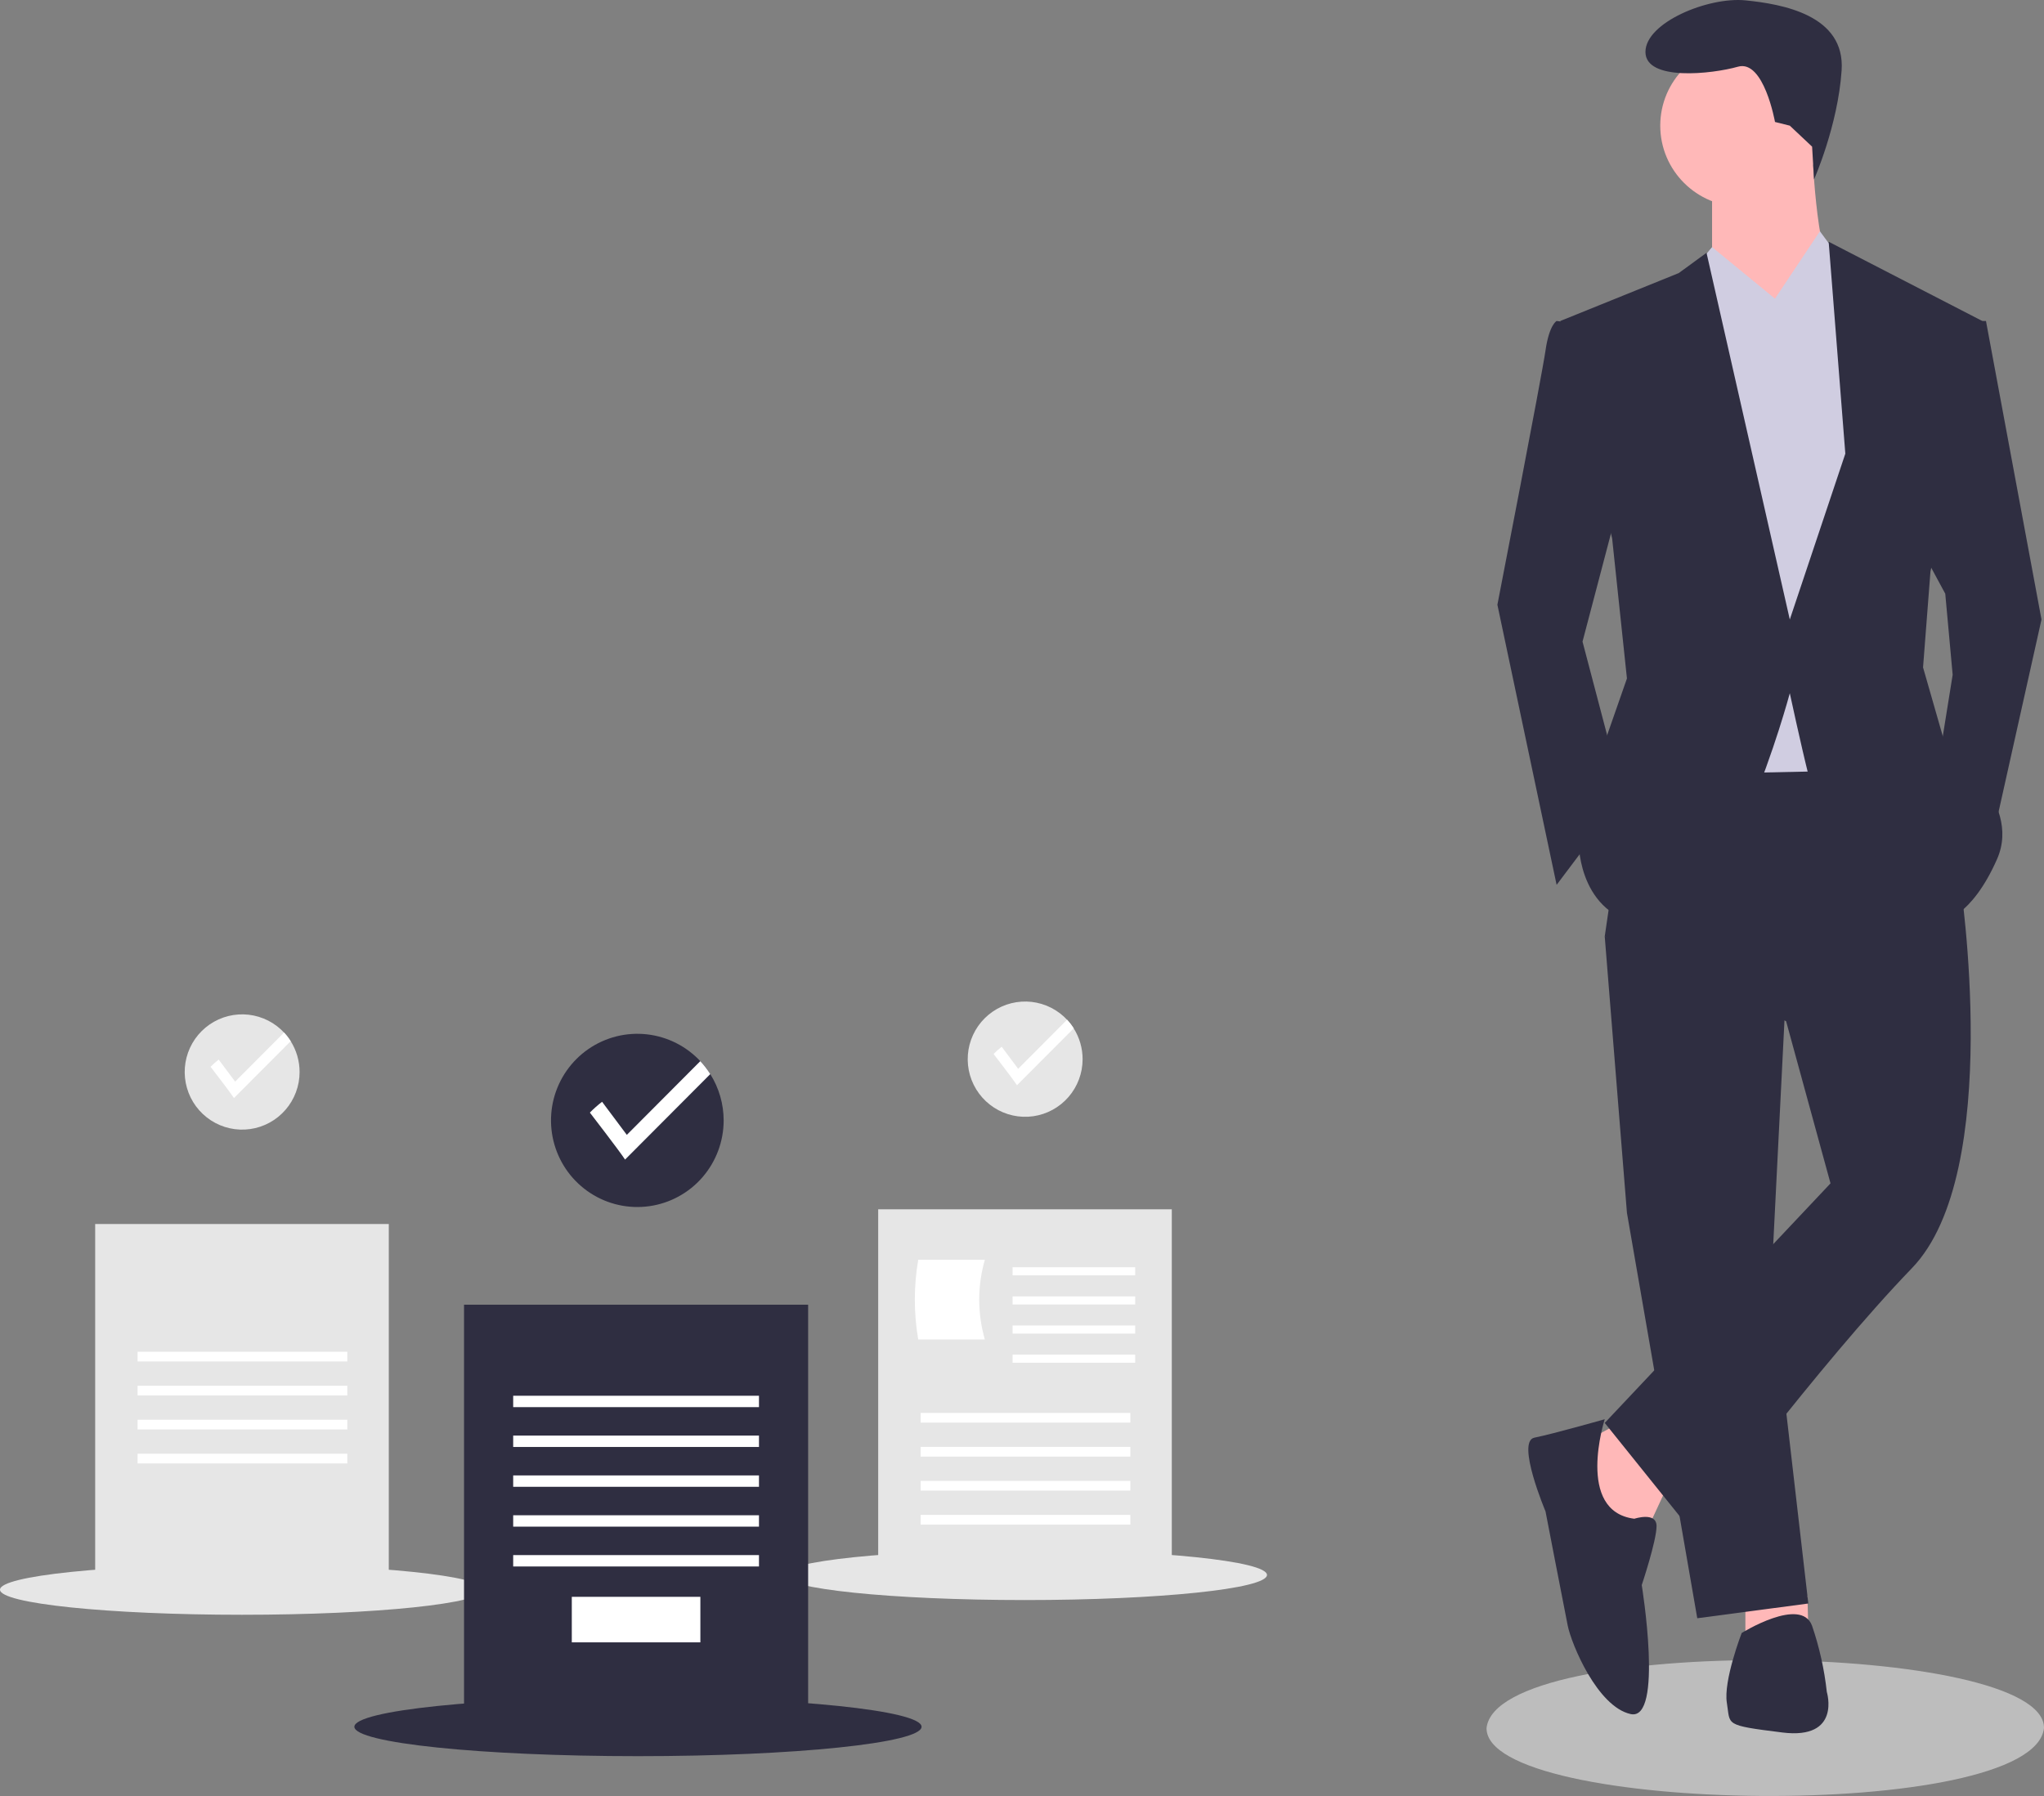 <svg width="462" height="406" viewBox="0 0 462 406" fill="none" xmlns="http://www.w3.org/2000/svg">
<rect x="0" y="0" width="462" height="406" fill="#808080" stroke="none"/>
<g clip-path="url(#clip0)">
<path d="M54.695 365.036C84.902 365.036 109.39 362.497 109.39 359.365C109.39 356.233 84.902 353.693 54.695 353.693C24.488 353.693 0 356.233 0 359.365C0 362.497 24.488 365.036 54.695 365.036Z" fill="#E6E6E6"/>
<path d="M87.877 276.7H21.513V359.391H87.877V276.7Z" fill="#E6E6E6"/>
<path d="M78.504 305.579H31.102V307.774H78.504V305.579Z" fill="white"/>
<path d="M78.504 313.263H31.102V315.458H78.504V313.263Z" fill="white"/>
<path d="M78.504 320.946H31.102V323.142H78.504V320.946Z" fill="white"/>
<path d="M78.504 328.63H31.102V330.825H78.504V328.63Z" fill="white"/>
<path d="M67.716 242.347C67.713 245.485 66.582 248.516 64.53 250.884C62.479 253.252 59.644 254.797 56.548 255.236C53.452 255.675 50.302 254.978 47.677 253.273C45.052 251.568 43.128 248.97 42.259 245.956C41.39 242.942 41.634 239.714 42.946 236.866C44.259 234.018 46.551 231.741 49.403 230.453C52.254 229.166 55.473 228.954 58.468 229.856C61.462 230.759 64.032 232.716 65.704 235.367C67.019 237.456 67.717 239.876 67.716 242.347Z" fill="#E6E6E6"/>
<path d="M65.704 235.368L52.886 248.227C52.081 246.975 47.593 241.159 47.593 241.159C48.168 240.576 48.782 240.032 49.43 239.532L53.152 244.511L64.203 233.422C64.763 234.021 65.266 234.673 65.704 235.368Z" fill="white"/>
<path d="M231.678 361.709C261.885 361.709 286.373 359.17 286.373 356.038C286.373 352.906 261.885 350.366 231.678 350.366C201.47 350.366 176.983 352.906 176.983 356.038C176.983 359.17 201.47 361.709 231.678 361.709Z" fill="#E6E6E6"/>
<path d="M264.859 273.373H198.496V356.064H264.859V273.373Z" fill="#E6E6E6"/>
<path d="M255.487 319.405H208.085V321.6H255.487V319.405Z" fill="white"/>
<path d="M255.487 327.088H208.085V329.283H255.487V327.088Z" fill="white"/>
<path d="M255.487 334.772H208.085V336.967H255.487V334.772Z" fill="white"/>
<path d="M255.487 342.456H208.085V344.651H255.487V342.456Z" fill="white"/>
<path d="M222.606 302.806H207.545C206.517 296.844 206.517 290.749 207.545 284.787H222.606C220.909 290.672 220.909 296.92 222.606 302.806Z" fill="white"/>
<path d="M256.581 286.474H228.869V288.304H256.581V286.474Z" fill="white"/>
<path d="M256.581 293.06H228.869V294.89H256.581V293.06Z" fill="white"/>
<path d="M256.581 299.646H228.869V301.476H256.581V299.646Z" fill="white"/>
<path d="M256.581 306.232H228.869V308.062H256.581V306.232Z" fill="white"/>
<path d="M244.699 239.449C244.696 242.587 243.565 245.618 241.513 247.986C239.461 250.353 236.627 251.899 233.531 252.338C230.434 252.777 227.284 252.08 224.659 250.375C222.034 248.67 220.11 246.072 219.241 243.058C218.372 240.043 218.616 236.816 219.929 233.968C221.241 231.12 223.534 228.843 226.385 227.555C229.237 226.267 232.455 226.055 235.45 226.958C238.445 227.861 241.014 229.818 242.686 232.469C244.001 234.558 244.699 236.978 244.699 239.449Z" fill="#E6E6E6"/>
<path d="M242.687 232.469L229.869 245.329C229.064 244.077 224.575 238.261 224.575 238.261C225.151 237.678 225.764 237.134 226.413 236.634L230.134 241.613L241.186 230.524C241.746 231.123 242.249 231.775 242.687 232.469Z" fill="white"/>
<path d="M144.199 397C179.602 397 208.301 394.024 208.301 390.353C208.301 386.683 179.602 383.707 144.199 383.707C108.797 383.707 80.098 386.683 80.098 390.353C80.098 394.024 108.797 397 144.199 397Z" fill="#2F2E41"/>
<path d="M182.66 294.942H104.884V391.854H182.66V294.942Z" fill="#2F2E41"/>
<path d="M171.549 315.525H115.995V318.098H171.549V315.525Z" fill="white"/>
<path d="M171.549 324.53H115.995V327.103H171.549V324.53Z" fill="white"/>
<path d="M171.549 333.535H115.995V336.108H171.549V333.535Z" fill="white"/>
<path d="M171.549 342.541H115.995V345.114H171.549V342.541Z" fill="white"/>
<path d="M171.549 351.546H115.995V354.119H171.549V351.546Z" fill="white"/>
<path d="M158.302 360.98H129.242V371.271H158.302V360.98Z" fill="white"/>
<path d="M163.566 253.299C163.561 258.014 161.861 262.569 158.778 266.127C155.695 269.686 151.435 272.008 146.783 272.667C142.13 273.327 137.396 272.279 133.452 269.718C129.507 267.156 126.616 263.251 125.31 258.722C124.004 254.193 124.371 249.342 126.343 245.063C128.315 240.783 131.76 237.361 136.045 235.426C140.33 233.491 145.167 233.172 149.668 234.529C154.168 235.886 158.029 238.826 160.542 242.811C162.518 245.95 163.566 249.586 163.566 253.299Z" fill="#2F2E41"/>
<path d="M160.542 242.811L141.28 262.135C140.07 260.254 133.325 251.514 133.325 251.514C134.19 250.638 135.112 249.821 136.086 249.069L141.679 256.551L158.286 239.887C159.128 240.788 159.883 241.767 160.542 242.811Z" fill="white"/>
</g>
<path opacity="0.6" d="M462 390.645C459.641 412.005 335.813 410.212 336 390.643C338.359 369.284 462.187 371.077 462 390.645Z" fill="#E6E6E6"/>
<path d="M376.936 335.83L371.917 346.66L362.714 345.827L356.858 326.665L366.06 321.667L376.936 335.83Z" fill="#FFB8B8"/>
<path d="M408.53 360.774L408.728 368.321L394.505 369.155V359.99L408.53 360.774Z" fill="#FFB8B8"/>
<path d="M403.708 223.358L400.361 290.007L408.728 362.49L383.629 365.822L367.734 274.178L362.714 211.693L403.708 223.358Z" fill="#2F2E41"/>
<path d="M443.029 199.197C443.029 199.197 453.068 265.014 432.153 286.675C411.237 308.336 382.793 346.66 382.793 346.66L362.714 321.666L413.747 267.513L403.708 230.856L362.714 211.694L369.407 165.872L429.643 165.039L443.029 199.197Z" fill="#2F2E41"/>
<path d="M393.668 46.735C403.833 46.735 412.074 38.529 412.074 28.406C412.074 18.283 403.833 10.077 393.668 10.077C383.503 10.077 375.263 18.283 375.263 28.406C375.263 38.529 383.503 46.735 393.668 46.735Z" fill="#FFB8B8"/>
<path d="M409.564 32.572C409.564 32.572 410.401 58.398 414.584 61.731C418.767 65.063 399.525 79.227 399.525 79.227L386.976 59.232V40.903L409.564 32.572Z" fill="#FFB8B8"/>
<path d="M401.198 67.563L411.355 52.289L417.093 60.065L425.46 83.392L418.767 174.203L379.446 175.036L374.427 70.895L386.975 55.899L401.198 67.563Z" fill="#D0CDE1"/>
<path d="M358.531 73.395L351.838 72.562C351.838 72.562 350.165 73.395 349.328 79.227C348.491 85.058 338.452 136.712 338.452 136.712L351.838 200.03L366.897 180.035L357.694 145.044L366.897 110.052L358.531 73.395Z" fill="#2F2E41"/>
<path d="M443.865 72.562H448.884L461.434 140.044L449.722 192.532L438.009 173.37L441.355 152.542L439.682 134.213L433.826 123.382L443.865 72.562Z" fill="#2F2E41"/>
<path d="M369.407 343.328C369.407 343.328 374.426 341.661 374.426 344.994C374.426 348.326 371.08 358.324 371.08 358.324C371.08 358.324 376.1 389.149 368.57 387.483C361.041 385.817 355.184 371.654 354.348 367.488C353.511 363.323 349.328 341.661 349.328 341.661C349.328 341.661 342.635 325.832 346.818 324.999C351.001 324.166 362.714 320.833 362.714 320.833C362.714 320.833 356.021 341.661 369.407 343.328Z" fill="#2F2E41"/>
<path d="M393.669 369.154C393.669 369.154 407.054 360.823 409.564 367.488C411.229 372.35 412.351 377.379 412.911 382.484C412.911 382.484 416.257 393.315 402.871 391.649C389.485 389.983 391.159 389.983 390.322 384.984C389.485 379.985 393.669 369.154 393.669 369.154Z" fill="#2F2E41"/>
<path d="M404.544 28.406L401.198 27.573C401.198 27.573 398.688 13.41 392.832 15.076C386.976 16.742 371.917 18.408 371.917 11.743C371.917 5.078 386.139 -0.754 394.505 0.08C402.871 0.913 417.093 3.412 416.257 15.909C415.42 28.406 410.022 40.563 410.022 40.563L409.586 33.153L404.544 28.406Z" fill="#2F2E41"/>
<path d="M386.975 77.56L401.198 67.563L386.975 55.899L382.038 61.8L386.975 77.56Z" fill="#D0CDE1"/>
<path d="M413.747 76.727L401.198 67.563L411.237 52.567L417.093 60.065L413.747 76.727Z" fill="#D0CDE1"/>
<path d="M352.675 72.561L379.446 61.731L385.721 57.149L404.544 140.045L417.094 102.554L413.329 54.649L448.048 72.561L436.336 129.214L434.662 150.875L439.682 168.371C439.682 168.371 457.251 180.868 451.395 194.198C445.538 207.528 438.845 208.361 438.845 208.361C438.845 208.361 410.401 181.701 408.727 175.036C407.054 168.371 404.544 156.707 404.544 156.707C404.544 156.707 390.322 210.027 373.59 209.194C356.858 208.361 356.858 190.865 356.858 190.865L361.041 172.537L367.734 153.375L364.387 121.716L352.675 72.561Z" fill="#2F2E41"/>
<defs>
<clipPath id="clip0">
<rect width="435" height="276" fill="white" transform="translate(0 121)"/>
</clipPath>
</defs>
</svg>
